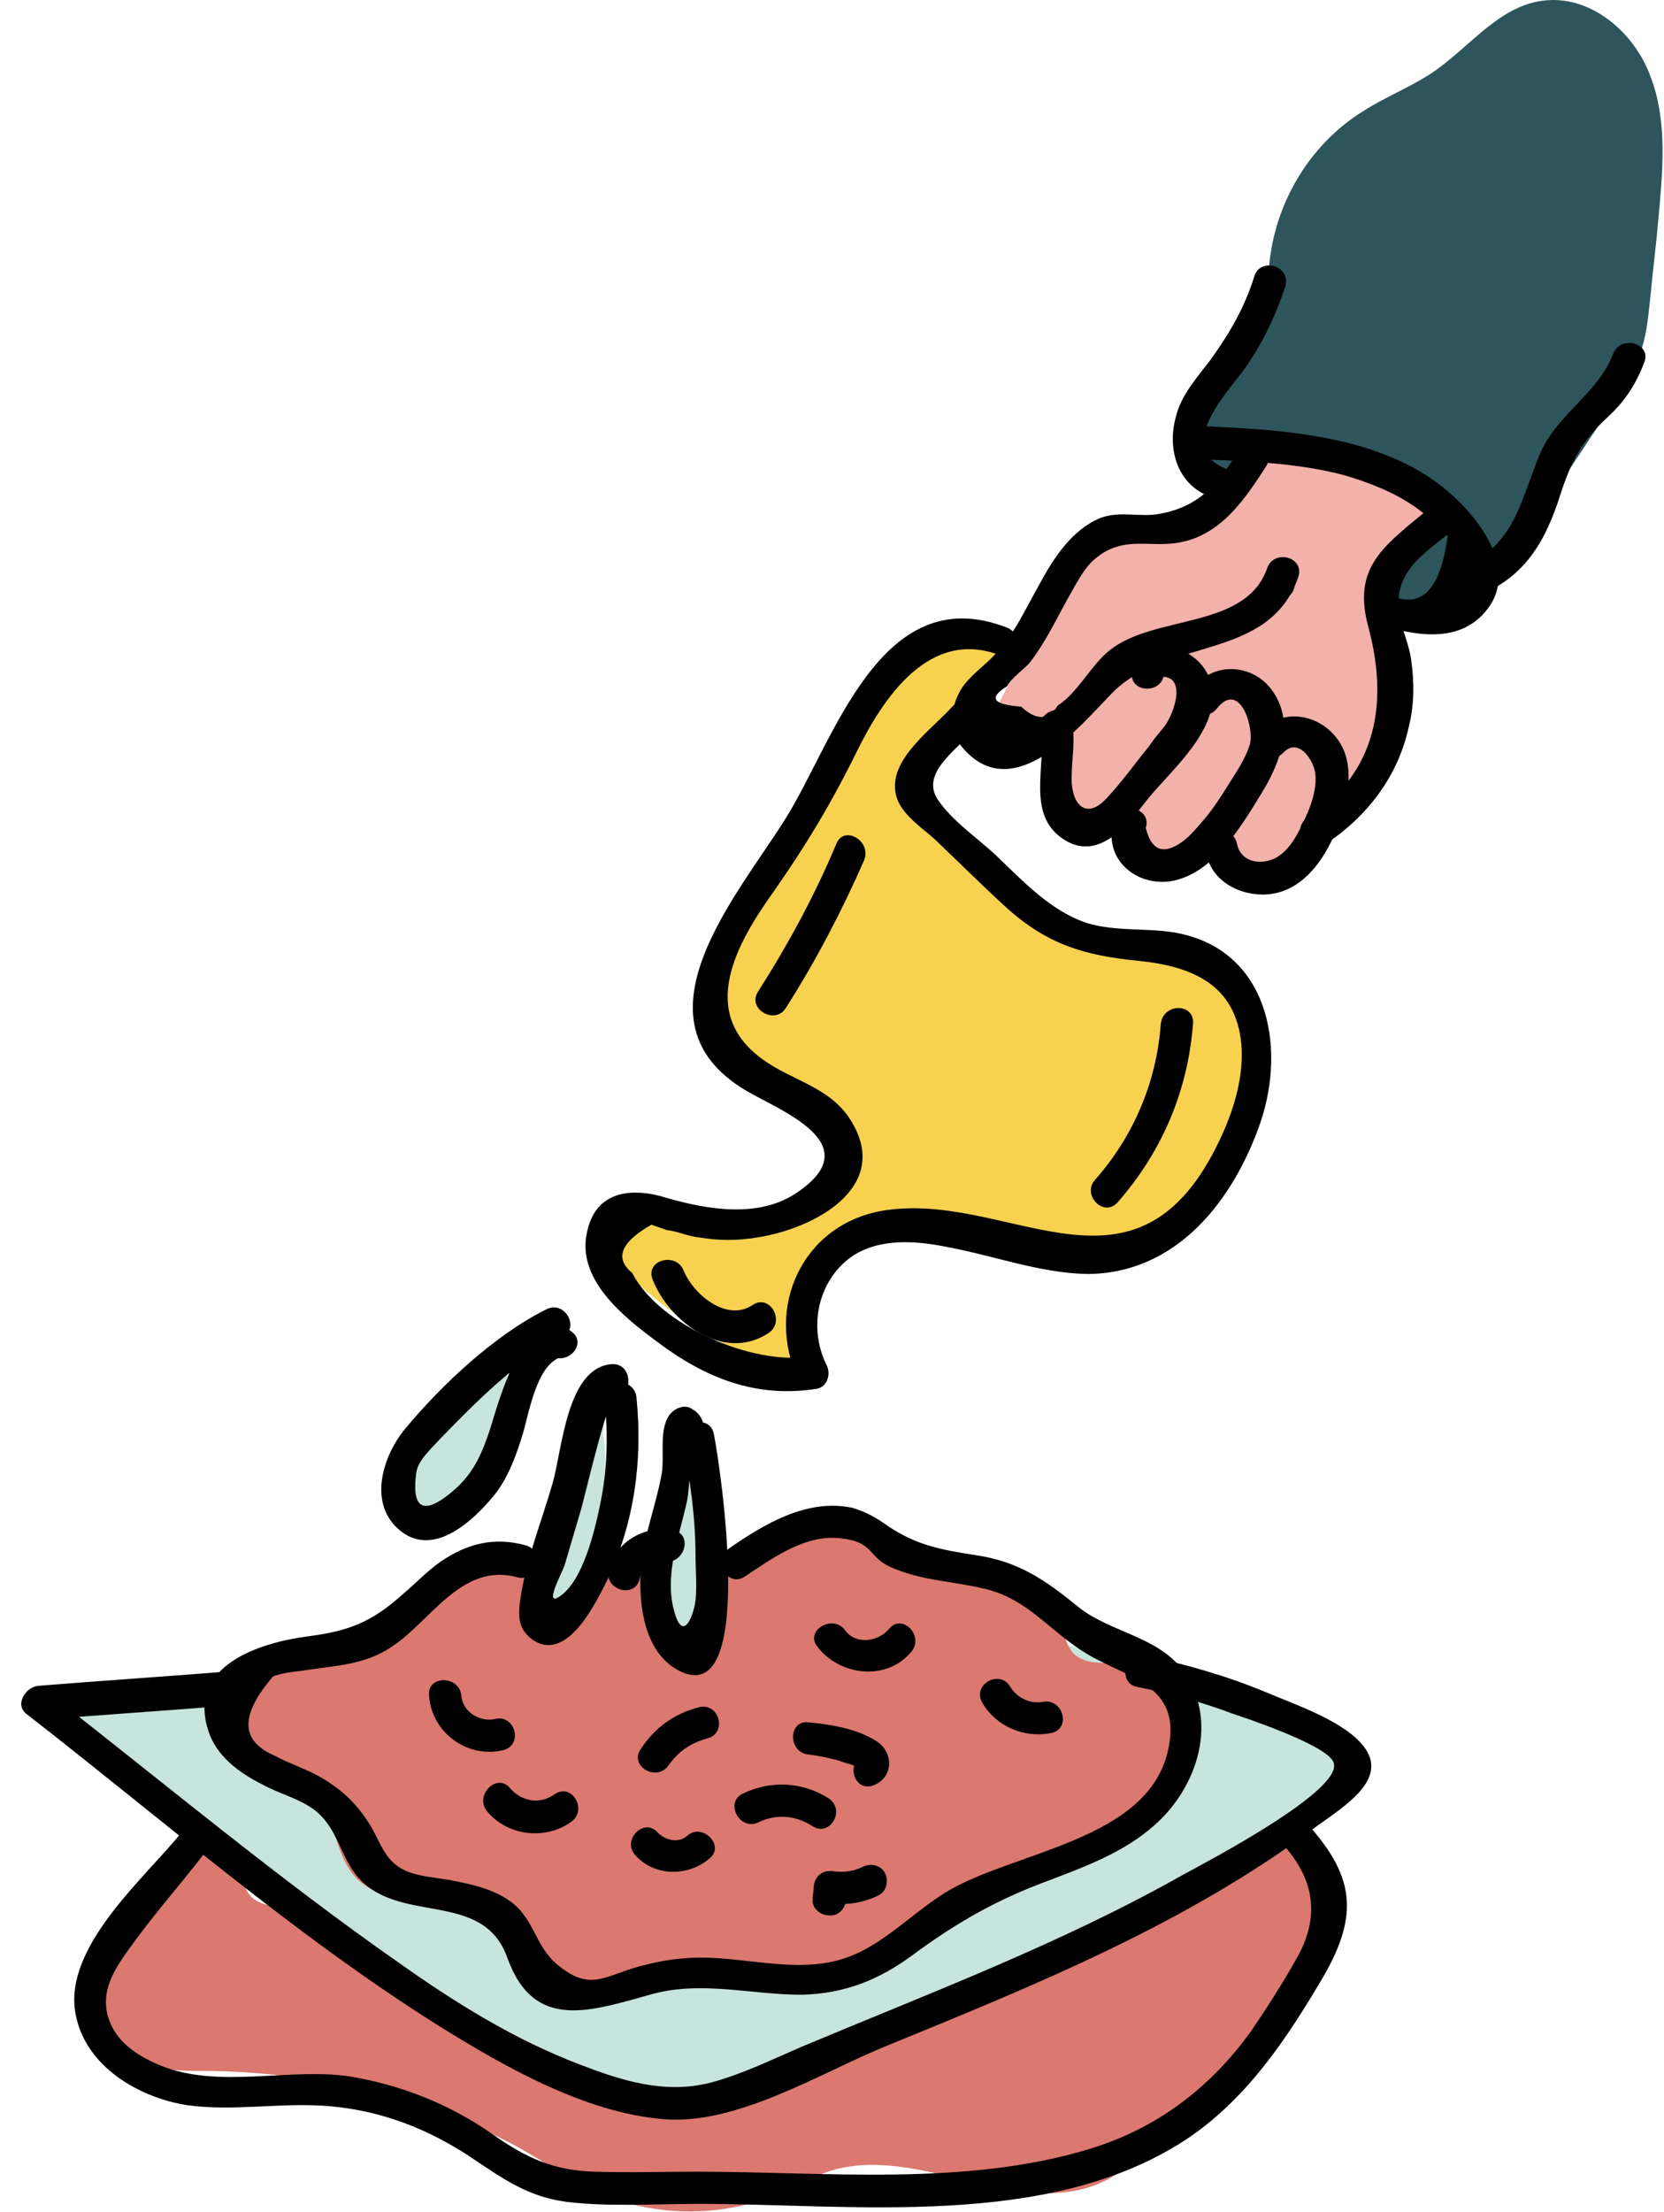<svg width="73" height="97" viewBox="0 0 73 97" fill="none" xmlns="http://www.w3.org/2000/svg">
<path d="M5.064 2.87063e-06C3.744 1.599 2.425 3.245 1.058 4.844C0.492 5.55 -0.121 6.349 0.021 7.196C0.115 7.854 0.586 8.372 1.058 8.889C1.435 9.312 1.859 9.736 2.377 9.971C3.084 10.3 3.886 10.3 4.64 10.3C7.892 10.3 11.145 10.818 14.209 11.805C15.905 12.37 17.555 13.028 19.064 13.922C19.959 14.439 20.808 15.003 21.703 15.474C24.343 16.744 27.548 16.791 30.188 15.615C30.848 15.333 31.508 14.956 32.167 14.721C34.147 14.063 36.315 14.627 38.342 15.145C40.369 15.662 42.632 16.038 44.47 15.05C46.167 14.157 47.109 12.322 48.665 11.147C49.278 10.676 50.032 10.347 50.645 9.83C52.247 8.56 52.907 6.443 53.473 4.468C53.85 3.198 54.133 1.552 53.049 0.753C51.965 -0.047 50.456 0.611 49.325 1.27C43.339 4.703 36.928 7.29 30.518 9.83C29.386 10.3 28.255 10.723 27.03 10.959C22.552 11.852 18.074 9.595 14.067 7.384C13.03 6.82 11.946 6.208 11.05 5.409C10.249 4.656 9.589 3.669 8.505 3.292C7.939 3.057 7.185 3.057 6.808 2.587C6.478 2.163 6.478 1.599 6.243 1.082C5.913 0.376 5.017 -0.047 4.263 0.188C4.499 0.047 4.828 0.047 5.111 0.188" transform="translate(4.144 80.514)" fill="#DB786F"/>
<path d="M6.458 2.399C4.289 2.54 2.168 2.728 5.75391e-06 2.869C0.613 4.186 1.744 5.127 2.875 6.02C6.222 8.748 9.521 11.523 13.151 13.875C15.225 15.239 17.393 16.415 19.609 17.543C22.248 18.907 25.076 20.224 28.046 20.224C30.968 20.224 33.749 18.954 36.436 17.684C38.322 16.791 40.207 15.897 41.951 14.721C42.894 14.063 43.789 13.357 44.732 12.793C46.099 12.041 47.607 11.617 49.069 11.053C50.813 10.347 52.51 9.454 54.018 8.325C54.961 7.62 55.95 6.538 55.526 5.456C55.196 4.515 54.065 4.233 53.122 3.951C50.813 3.293 48.739 2.023 46.523 1.223C42.705 -0.141 38.557 -0.188 34.551 0.235C30.544 0.659 26.585 1.552 22.531 1.929C19.514 2.211 16.498 2.211 13.481 2.258C11.03 2.258 8.579 2.258 6.128 2.305" transform="translate(2.939 71.671)" fill="#C7E4DD"/>
<path d="M13.186 1.278C12.291 0.995 11.301 1.419 10.594 2.03C9.84 2.641 9.274 3.394 8.473 3.911C7.247 4.758 5.692 4.993 4.23 5.369C2.769 5.699 1.214 6.31 0.412 7.533C-0.389 8.803 -0.012 10.872 1.449 11.248C2.015 11.389 2.628 11.248 3.193 11.437C4.796 12.001 4.513 14.494 5.692 15.716C6.729 16.798 8.426 16.563 9.84 17.033C11.489 17.551 12.668 18.915 14.176 19.667C16.25 20.702 18.701 20.561 21.011 20.42C23.368 20.232 25.819 20.09 28.081 19.338C31.475 18.209 34.303 15.858 37.414 14.117C38.451 13.553 39.535 12.989 40.384 12.189C41.279 11.389 41.939 10.261 41.892 9.085C41.845 7.721 40.62 6.451 39.253 6.31C38.498 6.263 37.65 6.404 37.131 5.84C36.896 5.557 36.801 5.181 36.707 4.852C36.283 3.77 35.152 3.065 34.02 2.688C32.889 2.312 31.711 2.171 30.579 1.748C29.495 1.325 28.553 0.666 27.468 0.29C26.384 -0.086 25.065 -0.181 24.169 0.525C23.839 0.807 23.556 1.136 23.179 1.372C22.755 1.607 22.284 1.654 21.765 1.701C19.031 1.889 16.297 1.748 13.611 1.278" transform="translate(9.927 66.632)" fill="#DB786F"/>
<path d="M4.572 1.43532e-06C3.017 0.753 1.32 1.599 0.518 3.151C0.141 3.857 -5.75391e-06 4.703 -5.75391e-06 5.503C-5.75391e-06 5.55 -5.75391e-06 5.644 -5.75391e-06 5.691C0.047 5.785 0.094 5.832 0.141 5.879C0.707 6.255 1.508 6.161 2.121 5.785C2.734 5.409 3.111 4.797 3.488 4.233C4.242 3.01 4.855 1.599 4.619 0.235" transform="translate(17.598 59.913)" fill="#C7E4DD"/>
<path d="M3.3 0C1.037 2.022 0.236 5.221 5.75391e-06 8.231C5.75391e-06 8.372 -5.75602e-06 8.466 0.047 8.56C0.141 8.701 0.33 8.701 0.518 8.654C1.273 8.513 1.885 7.948 2.263 7.243C2.64 6.585 2.781 5.785 2.922 5.032C3.205 3.622 3.488 2.211 3.252 0.753" transform="translate(23.207 62.124)" fill="#C7E4DD"/>
<path d="M1.461 -2.87063e-06C0.801 2.116 0.094 4.233 -5.75391e-06 6.443C-5.75391e-06 6.914 -5.75953e-06 7.478 0.236 7.901C0.518 8.325 1.084 8.56 1.508 8.325C1.697 8.231 1.791 8.043 1.933 7.854C2.687 6.538 2.545 4.938 2.357 3.48C2.215 2.352 2.121 1.223 1.98 0.094" transform="translate(28.675 64.194)" fill="#C7E4DD"/>
<path d="M18.004 0.766C16.826 -0.41 14.705 -0.128 13.385 0.907C12.065 1.942 11.311 3.494 10.51 4.952C9.473 6.833 8.294 8.667 7.022 10.361C6.079 11.583 5.089 12.806 4.571 14.264C4.052 15.722 4.193 17.509 5.278 18.591C6.645 19.908 9.143 19.861 9.944 21.554C10.51 22.683 9.944 24.141 8.954 24.894C7.964 25.646 6.597 25.834 5.325 25.787C4.052 25.74 2.826 25.505 1.554 25.458C1.13 25.458 0.705 25.458 0.423 25.74C-0.002 26.069 -0.096 26.728 0.093 27.245C0.281 27.763 0.705 28.186 1.082 28.515C2.968 30.208 5.183 31.525 7.54 32.325C7.87 32.419 8.2 32.513 8.53 32.372C9.096 32.042 8.86 31.243 8.766 30.631C8.436 28.609 10.368 26.822 12.395 26.446C14.422 26.069 16.449 26.634 18.428 27.057C20.455 27.433 22.671 27.622 24.368 26.493C26.253 25.27 26.96 22.871 27.479 20.661C27.95 18.685 28.28 16.334 26.724 14.97C25.452 13.841 23.519 14.123 21.869 13.794C19.23 13.277 17.156 11.207 15.27 9.232C14.752 8.714 14.233 8.15 13.951 7.492C13.668 6.833 13.668 5.987 14.092 5.422C14.375 5.046 14.846 4.858 15.176 4.481C15.695 3.823 15.695 2.788 16.355 2.271C16.873 1.895 17.769 1.754 17.816 1.142" transform="translate(26.838 27.73)" fill="#F8D24F"/>
<path d="M13.151 0.094C11.784 1.646 10.323 3.292 8.343 3.857C7.683 4.045 6.976 4.092 6.316 4.327C4.619 4.891 3.394 6.443 2.545 8.043C1.697 9.642 1.084 11.382 0 12.793C1.037 13.733 2.922 13.357 3.535 12.134C3.677 12.887 3.535 13.686 3.441 14.439C3.347 15.191 3.394 16.085 3.912 16.649C4.431 17.214 5.515 17.308 5.892 16.602C6.081 17.214 6.316 17.872 6.788 18.39C7.259 18.907 7.966 19.189 8.579 18.907C9.333 18.578 9.899 17.449 10.7 17.778C11.077 17.966 11.218 18.437 11.501 18.766C11.973 19.283 12.821 19.33 13.481 19.001C14.094 18.672 14.565 18.108 15.036 17.59C16.545 15.709 18.147 13.686 18.336 11.288C18.477 9.783 18.053 8.325 17.912 6.867C17.865 6.49 17.865 6.114 18.006 5.785C18.289 5.221 18.949 4.938 19.467 4.609C19.986 4.28 20.504 3.622 20.221 3.057C20.127 2.822 19.891 2.681 19.703 2.54C17.723 1.223 15.414 0.329 13.057 -3.58829e-07" transform="translate(42.91 19.466)" fill="#F2B1AA"/>
<path d="M0.38 19.795C-0.374 18.76 0.097 17.302 0.898 16.267C1.7 15.28 2.737 14.433 3.208 13.21C3.491 12.505 3.491 11.705 3.632 10.906C4.057 8.46 5.518 6.202 7.639 4.886C8.582 4.274 9.666 3.851 10.608 3.239C12.258 2.158 13.531 0.323 15.463 0.041C17.585 -0.288 19.564 1.405 20.271 3.38C21.026 5.356 20.79 7.566 20.601 9.683C20.507 10.765 20.366 11.846 20.271 12.881C20.177 13.681 20.13 14.48 19.894 15.233C19.564 16.314 18.904 17.255 18.292 18.196C16.83 20.406 15.322 22.664 13.861 24.874C13.389 25.533 12.965 26.238 12.305 26.756C11.646 27.273 10.797 27.555 9.996 27.273C9.194 26.991 8.629 26.097 8.959 25.345C9.43 24.169 11.504 23.84 11.316 22.57C11.221 22.005 10.656 21.629 10.137 21.394C8.346 20.547 6.413 20.03 4.434 19.889C3.774 19.842 2.972 19.889 2.548 20.406C2.407 20.641 2.313 20.924 2.124 21.112C1.794 21.441 1.228 21.347 0.851 21.112C0.474 20.829 0.239 20.453 0.05 20.03" transform="translate(52.146)" fill="#2E555B"/>
<path d="M3.573 0.488C3.149 1.852 2.489 2.98 1.64 4.156C1.075 4.909 0.368 5.661 0.132 6.649C-0.245 8.013 0.179 9.518 1.499 10.082C2.3 10.459 3.054 9.236 2.206 8.859C0.132 7.919 2.394 5.567 3.149 4.532C3.95 3.404 4.516 2.181 4.94 0.911C5.175 -0.03 3.809 -0.359 3.573 0.488Z" transform="translate(51.451 11.641)" fill="black"/>
<path d="M0.678 1.458C2.893 1.552 5.156 1.599 7.324 2.163C8.455 2.493 9.539 2.916 10.482 3.574C11.001 3.951 11.519 4.374 11.896 4.844C11.566 7.29 10.671 8.137 9.209 7.337C8.361 7.055 7.984 8.419 8.832 8.701C10.435 9.218 12.462 9.595 13.64 8.043C14.63 6.773 13.97 5.221 13.075 4.092C10.152 0.376 4.967 0.188 0.631 -7.17658e-07C-0.218 0.047 -0.218 1.458 0.678 1.458Z" transform="translate(51.613 18.666)" fill="black"/>
<path d="M1.105 11.012C3.085 10.166 3.933 8.567 4.546 6.638C5.018 5.18 5.489 4.287 6.62 3.252C7.374 2.547 7.846 1.841 8.223 0.853C8.553 0.007 7.186 -0.369 6.856 0.477C6.196 2.217 4.405 3.111 3.651 4.851C2.802 6.874 2.566 8.802 0.351 9.79C-0.45 10.166 0.257 11.342 1.105 11.012Z" transform="translate(63.912 15.038)" fill="black"/>
<path d="M12.551 0.323C11.702 1.687 10.901 2.722 9.157 3.051C8.261 3.239 7.413 2.91 6.517 3.239C5.245 3.756 4.443 5.026 3.83 6.155C3.218 7.237 2.746 8.319 1.898 9.212C1.427 9.73 0.767 10.153 0.39 10.764C-0.129 11.658 -0.176 12.646 0.531 13.398C2.746 15.844 5.575 12.41 6.989 10.952C9.393 8.46 13.918 9.541 15.19 5.826C14.719 5.685 14.295 5.591 13.823 5.45C13.776 5.638 13.729 5.826 13.635 5.967C13.352 6.814 14.719 7.19 15.002 6.343C15.049 6.155 15.096 5.967 15.19 5.826C15.473 4.932 14.106 4.603 13.823 5.45C12.881 8.13 8.921 7.472 6.941 9.024C6.093 9.682 5.527 10.905 4.632 11.47C4.255 12.128 3.689 12.128 3.029 11.517C1.804 11.423 1.568 11.14 2.416 10.623C2.558 10.294 3.218 9.824 3.406 9.588C4.066 8.742 4.538 7.754 5.056 6.814C5.386 6.249 5.763 5.45 6.282 5.026C7.507 3.992 8.686 4.556 9.958 4.321C11.796 3.992 12.834 2.439 13.776 0.981C14.248 0.276 13.022 -0.429 12.551 0.323Z" transform="translate(41.767 19.472)" fill="black"/>
<path d="M0.018 3.698C0.301 5.25 -0.642 7.414 1.055 8.496C2.61 9.483 3.883 7.79 4.731 6.708C5.768 5.438 7.795 3.745 7.56 1.911C7.371 0.5 5.91 -0.253 4.59 0.077C4.26 0.171 4.072 0.453 4.072 0.735C4.072 0.876 4.072 1.017 4.024 1.205C3.977 2.099 5.391 2.099 5.438 1.205C5.438 1.064 5.438 0.923 5.486 0.735C5.297 0.97 5.156 1.205 4.967 1.394C6.617 1.017 5.863 3.04 5.438 3.557C5.203 3.839 4.967 4.122 4.779 4.404C4.166 5.156 3.6 5.956 2.94 6.661C2.045 7.649 1.385 6.99 1.385 5.815C1.385 4.921 1.573 4.169 1.385 3.275C1.196 2.428 -0.171 2.805 0.018 3.698Z" transform="translate(45.626 28.325)" fill="black"/>
<path d="M4.608 1.742C5.598 0.472 6.258 2.494 6.069 3.294C5.881 3.905 5.504 4.47 5.174 4.987C4.797 5.598 4.372 6.257 3.901 6.774C3.618 7.103 3.335 7.433 2.958 7.668C2.204 8.138 1.733 7.903 1.497 6.962C1.78 6.116 0.413 5.739 0.13 6.586C-0.436 8.185 0.931 9.502 2.534 9.314C4.419 9.032 5.645 6.962 6.541 5.504C7.389 4.14 8.096 2.353 7.012 0.895C6.163 -0.234 4.467 -0.328 3.618 0.801C3.053 1.459 4.042 2.447 4.608 1.742Z" transform="translate(48.767 29.341)" fill="black"/>
<path d="M3.404 1.591C4.064 0.886 4.771 1.921 4.818 2.579C4.866 3.285 4.583 4.037 4.253 4.696C3.97 5.307 3.593 5.966 2.98 6.248C2.32 6.53 1.519 6.342 1.378 5.589C1.189 4.696 -0.131 5.072 0.011 5.966C0.246 7.235 1.519 7.894 2.744 7.8C4.253 7.659 5.196 6.295 5.714 5.025C6.233 3.708 6.704 1.921 5.573 0.745C4.724 -0.149 3.31 -0.29 2.462 0.604C1.802 1.262 2.792 2.25 3.404 1.591Z" transform="translate(52.893 31.419)" fill="black"/>
<path d="M1.046 14.701C2.931 13.479 4.298 11.691 4.77 9.481C5.005 8.54 5.005 7.553 4.864 6.565C4.77 5.906 4.487 5.295 4.345 4.684C4.063 2.849 5.194 2.097 6.372 1.156C7.079 0.592 6.089 -0.396 5.382 0.169C3.544 1.674 2.319 2.614 2.978 5.107C3.874 8.399 3.403 11.55 0.292 13.526C-0.415 13.996 0.292 15.219 1.046 14.701Z" transform="translate(57.042 22.354)" fill="black"/>
<path d="M18.451 0.387C12.936 -1.73 10.909 5.372 8.788 8.759C6.714 12.098 1.812 17.601 7.044 20.705C8.553 21.599 12.512 23.056 9.213 25.22C7.563 26.302 5.347 25.925 3.556 25.408C2.048 24.938 0.445 25.079 0.068 26.913C-0.403 28.983 1.671 30.629 3.132 31.71C5.253 33.31 7.469 34.203 10.155 33.78C10.627 33.686 10.768 33.121 10.58 32.745C9.778 31.146 10.155 29.077 11.664 27.995C12.889 27.148 14.539 27.289 15.906 27.572C17.933 27.948 19.913 28.7 21.986 28.747C25.946 28.747 28.444 25.502 29.622 22.069C30.754 18.683 29.905 14.544 25.946 13.791C24.673 13.556 23.306 13.744 22.034 13.368C20.431 12.85 19.206 11.534 18.027 10.405C17.226 9.652 16.047 8.853 15.435 7.912C14.727 6.783 16.236 5.796 17.037 4.902C17.65 4.244 16.66 3.209 16.047 3.914C15.057 4.996 13.078 6.36 13.691 7.959C13.973 8.665 14.822 9.229 15.34 9.699C16.377 10.687 17.414 11.722 18.498 12.709C20.29 14.308 21.892 14.779 24.249 15.014C26.606 15.249 28.538 16.049 28.774 18.683C28.916 20.423 28.208 22.257 27.36 23.762C23.683 30.205 18.357 25.079 13.031 25.973C9.495 26.584 7.846 30.253 9.354 33.404C9.495 33.074 9.637 32.698 9.778 32.369C7.374 32.745 3.273 31.052 2.048 28.7C1.247 28.042 1.577 27.336 2.896 26.584C3.132 26.678 3.321 26.725 3.556 26.819C4.028 26.866 4.499 27.101 5.018 27.148C5.866 27.289 6.667 27.289 7.516 27.148C10.014 26.772 13.502 24.938 11.617 21.975C10.721 20.564 9.118 20.282 7.846 19.388C4.876 17.319 6.62 14.261 8.27 11.957C9.684 9.934 10.815 8.053 11.899 5.843C13.078 3.444 15.105 0.434 18.169 1.61C18.923 2.033 19.3 0.669 18.451 0.387Z" transform="translate(25.685 27.121)" fill="black"/>
<path d="M8.366 1.075C6.386 -0.524 5.114 4.227 4.784 5.308C4.454 6.296 4.124 7.143 3.322 7.895C2.851 8.318 1.201 9.776 1.531 7.284C1.578 6.719 2.238 6.155 2.568 5.779C4.124 4.18 5.915 2.345 7.942 1.311C8.743 0.887 8.036 -0.336 7.235 0.088C4.972 1.217 2.663 3.38 1.06 5.308C0.07 6.484 -0.637 8.648 0.871 9.823C2.333 10.952 4.03 9.353 4.925 8.271C5.538 7.519 5.868 6.625 6.151 5.732C6.481 4.744 6.763 2.486 7.942 2.157C7.706 2.11 7.47 2.016 7.235 1.969C7.282 2.016 7.329 2.016 7.376 2.063C8.083 2.628 9.073 1.64 8.366 1.075Z" transform="translate(16.727 57.333)" fill="black"/>
<path d="M4.11 -7.17658e-07C2.083 0.094 1.894 3.763 1.47 5.221C0.999 6.867 0.292 8.607 0.056 10.3C-0.038 10.912 -0.085 11.57 0.527 12.04C2.083 13.216 3.403 10.394 3.874 9.454C5.052 6.961 5.429 4.233 5.147 1.458C5.052 0.564 3.638 0.564 3.733 1.458C3.921 3.057 3.874 4.656 3.544 6.208C3.308 7.337 2.79 9.548 1.753 10.206C1.093 10.629 1.847 9.218 1.989 8.842C2.224 8.043 2.46 7.243 2.696 6.443C2.837 6.02 3.874 1.458 4.204 1.458C5.005 1.411 5.005 -7.17658e-07 4.11 -7.17658e-07Z" transform="translate(22.774 59.819)" fill="black"/>
<path d="M2.61 1.282C2.61 1.235 2.657 1.235 2.657 1.188C2.893 0.859 2.704 0.436 2.421 0.201C2.374 0.154 2.327 0.154 2.28 0.107C1.95 -0.129 1.526 0.059 1.29 0.342C0.772 1.047 1.102 2.223 0.913 3.07C0.677 4.292 0.253 5.421 0.065 6.644C-0.124 8.243 0.018 10.642 1.62 11.535C5.155 13.511 3.506 2.599 3.223 1.188C3.034 0.295 1.667 0.671 1.856 1.565C2.186 3.211 2.421 4.857 2.421 6.55C2.421 7.208 2.516 8.149 2.374 8.76C2.186 9.56 1.762 10.219 1.432 8.76C1.102 7.208 1.714 5.656 2.044 4.151C2.186 3.587 2.186 1.423 2.421 1.047C2.092 1.141 1.762 1.235 1.432 1.282C1.479 1.329 1.526 1.329 1.573 1.376C1.479 1.047 1.384 0.718 1.337 0.389C1.337 0.436 1.29 0.436 1.29 0.483C0.866 1.329 2.092 2.035 2.61 1.282Z" transform="translate(28.092 61.688)" fill="black"/>
<path d="M14.095 1.737C12.729 1.361 11.55 1.643 10.372 2.443C9.759 2.866 9.24 3.43 8.675 3.901C7.308 5.124 6.318 5.5 4.48 5.735C2.406 6.017 -0.705 7.005 0.143 9.78C0.473 10.956 1.51 11.708 2.547 12.226C3.301 12.649 4.197 12.837 4.904 13.401C5.8 14.154 5.941 15.236 6.601 16.129C8.392 18.481 12.21 16.741 13.294 19.845C14.473 23.09 16.971 22.149 19.705 21.397C21.873 20.832 23.994 21.444 26.209 21.444C28.095 21.397 29.603 20.785 31.064 19.704C33.044 18.246 34.788 17.258 37.098 16.411C38.7 15.8 40.35 15.189 41.67 14.013C43.556 12.367 44.545 9.404 42.896 7.193C41.812 5.735 39.737 5.547 38.371 4.465C36.862 3.242 35.731 2.443 33.798 2.161C32.29 1.925 31.253 1.737 29.98 0.891C29.462 0.514 29.038 0.279 28.425 0.091C26.445 -0.332 24.56 0.797 23.004 1.878C22.25 2.396 22.957 3.619 23.711 3.101C24.843 2.349 26.209 1.361 27.624 1.408C29.415 1.502 29.038 2.208 30.075 2.678C31.442 3.289 32.714 3.289 34.128 3.619C36.108 4.042 37.051 5.5 38.7 6.488C40.492 7.569 42.896 7.851 42.283 10.673C41.434 14.718 35.448 15.142 32.479 16.976C30.829 18.011 29.509 19.563 27.576 19.986C25.455 20.456 23.193 19.657 21.072 19.845C20.365 19.892 19.705 20.033 18.998 20.221C17.536 20.644 16.924 21.256 15.604 20.221C14.52 19.422 14.52 18.199 13.483 17.399C12.681 16.788 11.692 16.599 10.749 16.411C10.183 16.317 9.57 16.27 9.005 16.082C7.874 15.659 7.779 14.812 7.214 13.919C6.601 12.978 5.988 12.414 4.998 11.849C4.385 11.52 3.678 11.285 3.066 10.956C1.557 10.297 1.557 9.168 3.019 7.475C3.443 7.334 3.82 7.287 4.244 7.24C5.705 7.005 7.025 7.005 8.251 6.158C9.948 5.03 11.315 2.443 13.766 3.148C14.567 3.336 14.944 1.972 14.095 1.737Z" transform="translate(8.971 66.031)" fill="black"/>
<path d="M2.846 0.045C1.62 -0.19 0.348 0.515 0.018 1.785C-0.171 2.679 1.196 3.055 1.385 2.161C1.479 1.691 1.95 1.315 2.469 1.409C3.364 1.55 3.742 0.186 2.846 0.045Z" transform="translate(26.678 67.065)" fill="black"/>
<path d="M0.005 0.67C0.099 2.269 1.654 3.445 3.257 3.069C4.152 2.834 3.775 1.47 2.88 1.705C2.22 1.846 1.466 1.376 1.419 0.67C1.324 -0.223 -0.09 -0.223 0.005 0.67Z" transform="translate(18.82 73.682)" fill="black"/>
<path d="M0.169 1.251C1.064 2.333 2.714 2.521 3.846 1.722C4.6 1.204 3.893 -0.019 3.138 0.499C2.479 0.969 1.677 0.828 1.159 0.217C0.593 -0.442 -0.397 0.546 0.169 1.251Z" transform="translate(21.2 78.181)" fill="black"/>
<path d="M0.193 1.224C1.041 2.165 2.502 2.165 3.445 1.365C4.152 0.801 3.115 -0.234 2.455 0.378C2.078 0.707 1.513 0.566 1.183 0.237C0.57 -0.469 -0.42 0.566 0.193 1.224Z" transform="translate(27.681 80.136)" fill="black"/>
<path d="M1.075 1.644C1.877 1.268 2.725 1.362 3.432 1.832C4.186 2.303 4.893 1.127 4.139 0.609C2.961 -0.143 1.547 -0.19 0.321 0.421C-0.433 0.845 0.274 2.067 1.075 1.644Z" transform="translate(32.22 78.258)" fill="black"/>
<path d="M3.5 2.779C4.395 2.45 4.443 1.368 3.688 0.851C2.84 0.287 1.662 0.099 0.672 0.004C-0.224 -0.09 -0.224 1.321 0.672 1.415C1.096 1.463 1.52 1.557 1.897 1.651C2.086 1.698 2.274 1.792 2.51 1.839C2.604 1.886 2.651 1.886 2.746 1.933C3.028 2.121 3.17 1.933 3.17 1.415C2.274 1.698 2.651 3.062 3.5 2.779Z" transform="translate(34.791 75.524)" fill="black"/>
<path d="M2.671 0.027C1.586 0.309 0.738 0.921 0.125 1.861C-0.393 2.614 0.832 3.319 1.351 2.567C1.775 1.955 2.341 1.579 3.048 1.391C3.943 1.156 3.566 -0.208 2.671 0.027Z" transform="translate(27.984 74.843)" fill="black"/>
<path d="M0.125 0.998C1.115 2.315 3.189 2.55 4.273 1.233C4.839 0.527 3.849 -0.46 3.283 0.245C2.812 0.81 1.822 0.951 1.351 0.292C0.832 -0.413 -0.393 0.292 0.125 0.998Z" transform="translate(35.715 71.191)" fill="black"/>
<path d="M0.106 1.057C0.719 2.092 1.944 2.609 3.123 2.374C4.018 2.186 3.641 0.822 2.746 1.01C2.18 1.104 1.614 0.822 1.332 0.352C0.86 -0.448 -0.365 0.258 0.106 1.057Z" transform="translate(42.993 73.624)" fill="black"/>
<path d="M1.465 1.554C1.465 1.366 1.512 1.178 1.512 0.989C1.23 1.225 0.9 1.46 0.617 1.648C1.418 1.789 2.172 1.695 2.926 1.319C3.256 1.131 3.351 0.66 3.162 0.331C2.974 0.002 2.549 -0.092 2.172 0.096C1.795 0.284 1.371 0.331 0.947 0.284C0.475 0.19 0.098 0.472 0.051 0.942C0.051 1.131 0.004 1.319 0.004 1.507C-0.043 1.883 0.334 2.212 0.711 2.212C1.135 2.259 1.418 1.93 1.465 1.554Z" transform="translate(35.648 81.782)" fill="black"/>
<path d="M9.453 0.676C6.531 0.911 3.656 1.1 0.733 1.335C0.215 1.382 -0.304 2.134 0.215 2.558C6.154 7.167 11.952 12.246 18.315 16.244C21.19 18.031 24.726 20.054 28.166 20.336C31.372 20.618 35.048 18.313 37.924 17.138C44.475 14.457 51.122 11.776 56.825 7.496C58.051 6.602 60.219 5.332 58.711 3.78C57.768 2.793 55.835 2.134 54.61 1.617C52.913 0.911 51.122 0.394 49.331 0.018C48.435 -0.17 48.058 1.194 48.953 1.382C50.367 1.664 51.782 2.04 53.149 2.558C53.714 2.746 57.391 3.968 57.579 4.721C57.956 5.944 52.017 9.048 50.98 9.612C45.654 12.623 39.903 14.786 34.294 17.138C32.974 17.702 31.654 18.36 30.24 18.737C28.214 19.254 26.328 18.643 24.49 17.937C21.662 16.855 19.069 15.256 16.618 13.516C11.292 9.801 6.295 5.615 1.157 1.617C0.969 2.04 0.828 2.416 0.639 2.84C3.561 2.605 6.437 2.416 9.359 2.181C10.349 1.993 10.349 0.582 9.453 0.676Z" transform="translate(0.933 72.594)" fill="black"/>
<path d="M4.772 0.64C3.17 2.663 -0.507 5.72 0.059 8.683C0.483 10.988 2.84 12.351 4.961 12.681C7.035 12.963 9.156 12.54 11.23 12.728C13.445 12.916 15.519 13.716 17.358 14.938C18.772 15.879 19.856 16.678 21.553 16.914C23.438 17.149 25.465 17.008 27.398 17.008C34.185 17.008 42.67 18.137 48.703 14.233C51.437 12.446 53.228 9.718 54.831 6.99C56.386 4.262 56.151 2.569 53.982 0.217C53.37 -0.441 52.38 0.546 52.992 1.205C54.407 2.757 54.689 4.403 53.605 6.284C52.992 7.366 52.333 8.401 51.625 9.436C49.834 11.928 47.477 13.716 44.508 14.609C39.087 16.255 32.912 15.597 27.35 15.597C25.842 15.597 24.334 15.644 22.825 15.597C21.034 15.55 19.809 14.985 18.347 13.951C16.462 12.634 14.341 11.787 12.031 11.411C9.392 11.035 6.328 11.975 3.782 10.941C2.981 10.611 2.085 10.094 1.661 9.247C1.001 7.93 1.661 6.849 2.415 5.814C3.452 4.356 4.631 3.039 5.715 1.628C6.328 0.97 5.338 -0.065 4.772 0.64Z" transform="translate(3.257 79.638)" fill="black"/>
<path d="M3.547 0.382C2.604 2.64 1.426 4.803 0.106 6.873C-0.365 7.625 0.86 8.331 1.332 7.578C2.651 5.509 3.783 3.345 4.772 1.088C5.102 0.241 3.877 -0.464 3.547 0.382Z" transform="translate(33.141 36.627)" fill="black"/>
<path d="M0.051 0.853C0.758 2.688 3.162 4.522 5.142 3.205C5.896 2.688 5.189 1.465 4.435 1.982C3.303 2.735 1.842 1.512 1.418 0.477C1.088 -0.369 -0.279 0.007 0.051 0.853Z" transform="translate(28.577 55.25)" fill="black"/>
<path d="M3.068 0.705C2.88 3.245 1.89 5.597 0.193 7.525C-0.42 8.184 0.57 9.218 1.183 8.513C3.115 6.302 4.247 3.669 4.482 0.705C4.576 -0.235 3.162 -0.235 3.068 0.705Z" transform="translate(47.855 44.205)" fill="black"/>
</svg>
